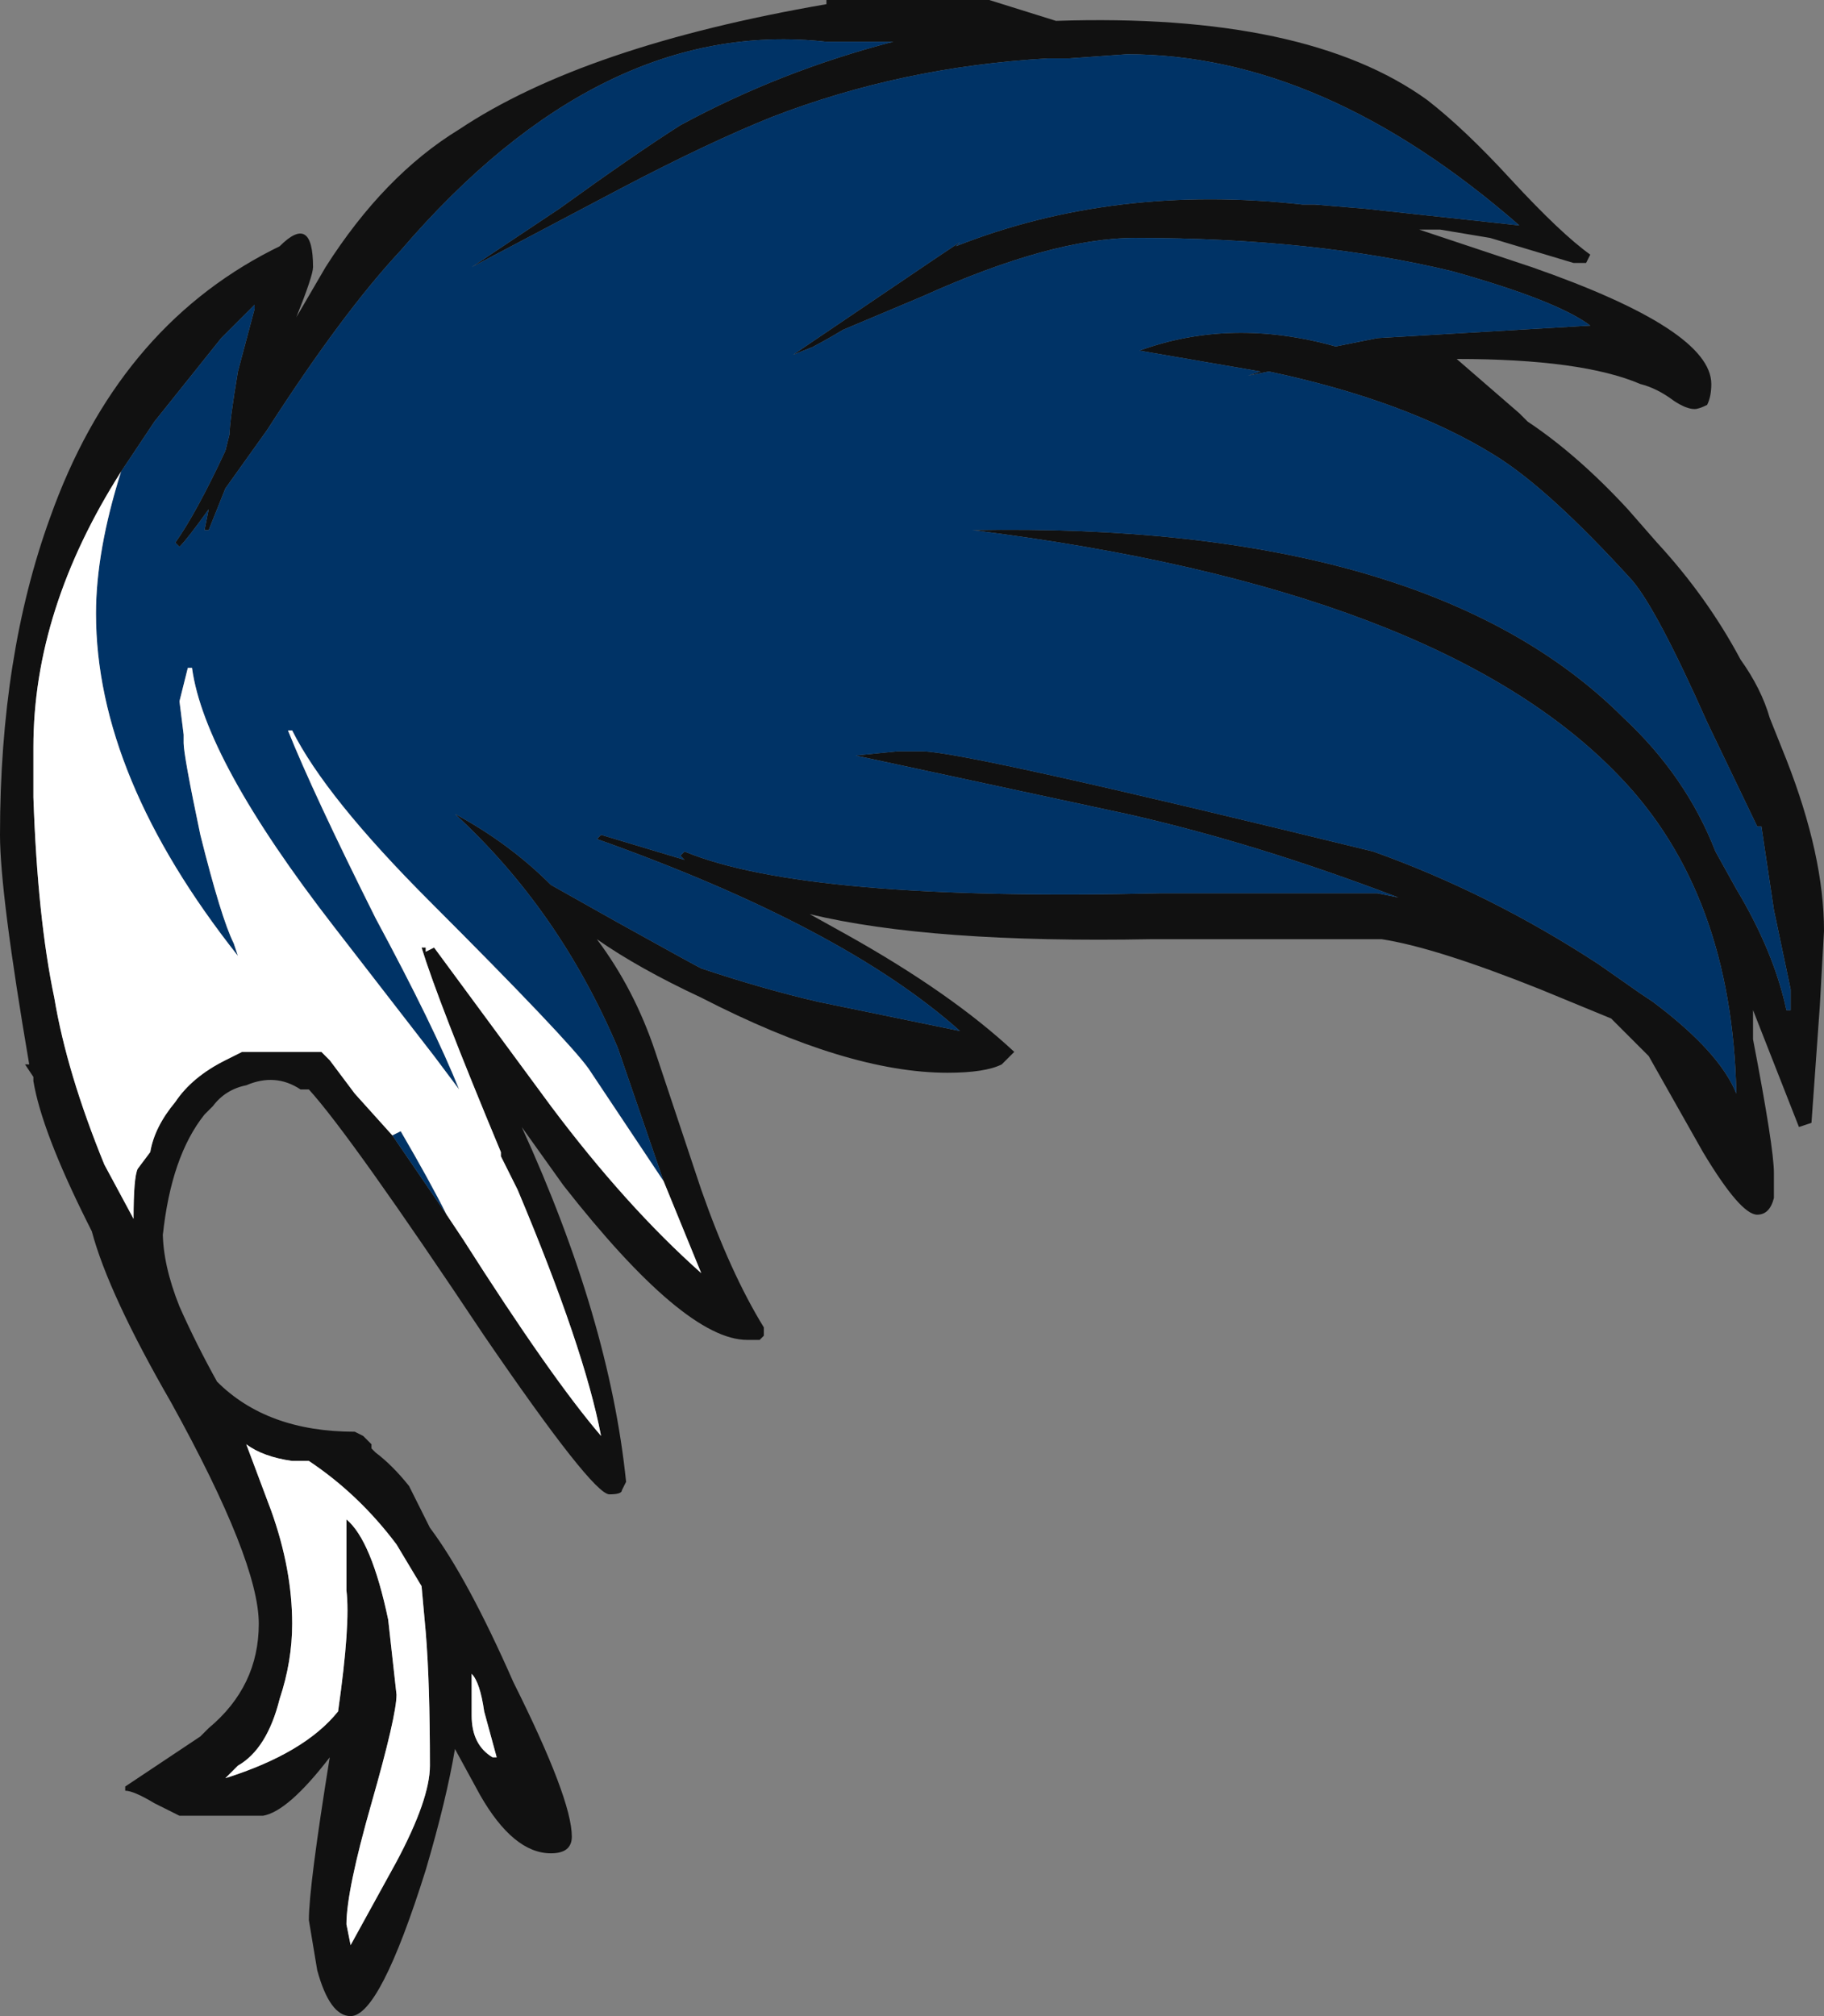 <?xml version="1.0" encoding="UTF-8" standalone="no"?>
<svg xmlns:ffdec="https://www.free-decompiler.com/flash" xmlns:xlink="http://www.w3.org/1999/xlink" ffdec:objectType="shape" height="24.15px" width="21.85px" xmlns="http://www.w3.org/2000/svg">
  <rect width="100%" height="100%" fill="#808080" stroke="none"/>
  <g transform="matrix(1.0, 0.0, 0.0, 1.0, 14.85, 15.6)">
    <path d="M4.2 -12.55 L4.15 -12.45 Q4.1 -12.45 4.0 -12.45 L3.0 -12.75 2.4 -12.85 2.15 -12.85 3.5 -12.4 Q5.65 -11.65 5.65 -11.0 5.65 -10.85 5.6 -10.75 5.5 -10.7 5.45 -10.7 5.35 -10.7 5.2 -10.8 5.0 -10.95 4.8 -11.0 4.1 -11.3 2.6 -11.3 L3.35 -10.65 3.45 -10.55 Q4.05 -10.15 4.65 -9.5 L5.0 -9.1 Q5.6 -8.45 6.0 -7.7 6.25 -7.35 6.35 -7.0 L6.55 -6.5 Q7.0 -5.35 7.0 -4.45 L6.95 -3.55 6.85 -2.15 6.7 -2.1 6.15 -3.5 6.15 -3.15 Q6.4 -1.85 6.4 -1.55 L6.4 -1.25 Q6.35 -1.05 6.2 -1.05 6.0 -1.05 5.55 -1.8 L4.9 -2.95 4.45 -3.4 3.6 -3.75 Q2.35 -4.25 1.7 -4.35 L-1.05 -4.35 Q-3.7 -4.3 -5.15 -4.65 L-4.7 -4.4 Q-3.45 -3.7 -2.7 -3.0 -2.8 -2.9 -2.85 -2.85 -3.05 -2.75 -3.5 -2.75 -4.7 -2.75 -6.45 -3.65 -7.2 -4.0 -7.7 -4.35 -7.25 -3.75 -7.0 -3.0 L-6.45 -1.35 Q-6.1 -0.35 -5.7 0.3 L-5.7 0.4 -5.75 0.45 -5.9 0.45 Q-6.65 0.45 -8.1 -1.4 L-8.6 -2.1 Q-7.55 0.2 -7.35 2.15 L-7.4 2.25 Q-7.4 2.3 -7.55 2.3 -7.75 2.3 -9.05 0.4 -10.65 -2.0 -11.15 -2.55 L-11.25 -2.55 Q-11.55 -2.75 -11.9 -2.6 -12.15 -2.55 -12.3 -2.35 L-12.4 -2.25 Q-12.8 -1.75 -12.9 -0.8 L-12.9 -0.85 Q-12.9 -0.45 -12.7 0.05 -12.5 0.5 -12.25 0.95 -11.65 1.55 -10.6 1.55 L-10.5 1.6 -10.4 1.7 -10.4 1.75 -10.35 1.8 Q-10.15 1.95 -9.95 2.2 L-9.7 2.7 Q-9.25 3.3 -8.7 4.55 -8.0 5.95 -8.0 6.4 -8.0 6.6 -8.25 6.6 -8.7 6.6 -9.1 5.9 L-9.4 5.35 Q-9.5 5.95 -9.75 6.8 -10.3 8.55 -10.65 8.55 -10.9 8.55 -11.05 8.0 L-11.15 7.4 Q-11.15 7.0 -10.9 5.45 -11.4 6.1 -11.7 6.15 L-12.7 6.15 -13.0 6.0 Q-13.25 5.85 -13.35 5.85 L-13.35 5.8 -12.45 5.2 -12.35 5.1 Q-11.75 4.6 -11.75 3.85 -11.75 3.1 -12.8 1.2 -13.55 -0.1 -13.75 -0.85 L-13.8 -0.95 Q-14.35 -2.05 -14.45 -2.65 L-14.45 -2.7 -14.55 -2.85 -14.5 -2.85 Q-14.85 -4.9 -14.85 -5.6 -14.85 -7.75 -14.25 -9.4 -13.45 -11.65 -11.6 -12.6 L-11.5 -12.65 Q-11.1 -13.05 -11.1 -12.4 -11.1 -12.3 -11.3 -11.8 L-10.95 -12.4 Q-10.25 -13.5 -9.35 -14.05 -7.85 -15.05 -4.95 -15.55 L-4.95 -15.6 -3.0 -15.6 -2.2 -15.35 Q0.8 -15.45 2.25 -14.4 2.7 -14.05 3.25 -13.45 3.85 -12.8 4.2 -12.55 M-6.9 -1.45 L-7.45 -3.05 Q-8.15 -4.7 -9.4 -5.85 -8.75 -5.5 -8.25 -5.0 L-7.45 -4.55 Q-6.55 -4.05 -6.45 -4.0 -5.7 -3.75 -5.05 -3.6 L-3.35 -3.25 Q-4.75 -4.5 -7.7 -5.55 L-7.65 -5.6 -6.65 -5.3 -6.7 -5.35 -6.65 -5.4 Q-5.2 -4.8 -0.95 -4.9 L1.65 -4.9 1.9 -4.85 Q0.2 -5.5 -1.35 -5.85 L-4.6 -6.55 -4.1 -6.6 -3.8 -6.6 Q-3.3 -6.6 1.6 -5.4 3.0 -4.9 4.3 -4.05 L4.8 -3.7 4.95 -3.6 Q5.75 -3.0 5.95 -2.5 5.9 -4.9 4.55 -6.3 2.4 -8.55 -3.2 -9.25 2.25 -9.35 4.6 -7.0 5.35 -6.3 5.7 -5.4 L5.95 -4.95 Q6.4 -4.2 6.55 -3.5 L6.6 -3.5 6.6 -3.75 6.4 -4.7 6.25 -5.7 6.2 -5.7 5.6 -6.95 Q5.0 -8.3 4.7 -8.65 3.7 -9.75 3.05 -10.15 2.0 -10.8 0.35 -11.15 L0.1 -11.1 0.25 -11.15 -1.2 -11.4 Q-0.1 -11.8 1.15 -11.45 L1.65 -11.55 4.2 -11.7 Q3.8 -12.0 2.55 -12.35 0.9 -12.75 -1.25 -12.75 -2.25 -12.75 -3.8 -12.05 L-4.75 -11.65 Q-5.0 -11.5 -5.2 -11.4 L-5.1 -11.45 -5.35 -11.35 -3.65 -12.5 -3.35 -12.7 -3.4 -12.65 Q-1.5 -13.4 0.75 -13.15 L0.9 -13.15 1.5 -13.1 3.35 -12.9 Q1.0 -14.95 -1.35 -14.95 L-2.05 -14.9 -2.3 -14.9 Q-4.05 -14.8 -5.6 -14.2 -6.35 -13.9 -7.4 -13.35 L-9.2 -12.4 -8.15 -13.1 Q-7.25 -13.75 -6.7 -14.1 -5.5 -14.75 -4.15 -15.1 L-4.95 -15.1 Q-7.65 -15.4 -10.05 -12.6 -10.75 -11.85 -11.65 -10.45 L-12.15 -9.75 -12.35 -9.25 -12.4 -9.25 -12.35 -9.5 Q-12.6 -9.15 -12.7 -9.05 L-12.75 -9.1 Q-12.5 -9.45 -12.15 -10.2 L-12.1 -10.4 Q-12.1 -10.55 -12.0 -11.15 L-11.8 -11.9 -11.8 -11.95 -12.2 -11.55 -13.0 -10.55 -13.4 -9.95 Q-14.45 -8.3 -14.45 -6.65 L-14.45 -6.05 Q-14.4 -4.6 -14.2 -3.65 -14.05 -2.75 -13.6 -1.65 L-13.25 -1.0 Q-13.25 -1.5 -13.2 -1.6 L-13.05 -1.8 Q-13.0 -2.1 -12.75 -2.4 -12.55 -2.7 -12.15 -2.9 L-11.95 -3.0 -11.0 -3.0 -10.9 -2.9 -10.6 -2.5 -10.15 -2.0 -9.5 -1.05 -9.3 -0.75 Q-8.25 0.9 -7.65 1.6 -7.85 0.55 -8.65 -1.35 L-8.85 -1.75 -8.85 -1.8 Q-9.6 -3.6 -9.8 -4.25 L-9.75 -4.25 -9.75 -4.2 -9.65 -4.25 -8.25 -2.35 Q-7.35 -1.15 -6.45 -0.35 L-6.9 -1.45 M-11.35 1.9 Q-11.7 1.85 -11.9 1.7 L-11.6 2.5 Q-11.35 3.2 -11.35 3.85 -11.35 4.3 -11.5 4.75 -11.65 5.35 -12.0 5.55 L-12.15 5.7 Q-11.2 5.4 -10.8 4.9 -10.65 3.85 -10.7 3.45 L-10.7 2.6 Q-10.4 2.85 -10.2 3.8 -10.15 4.25 -10.1 4.7 -10.1 4.95 -10.4 6.0 -10.7 7.05 -10.7 7.45 L-10.65 7.7 -10.1 6.7 Q-9.7 5.95 -9.7 5.55 -9.7 4.55 -9.75 3.95 L-9.8 3.4 Q-9.95 3.15 -10.1 2.9 -10.55 2.3 -11.15 1.9 L-11.35 1.9 M-9.2 4.45 L-9.2 4.95 Q-9.2 5.3 -8.95 5.45 L-8.9 5.45 -9.05 4.9 Q-9.1 4.55 -9.2 4.45" fill="#111111" fill-rule="evenodd" stroke="none"/>
    <path d="M-13.4 -9.95 L-13.0 -10.55 -12.2 -11.55 -11.8 -11.95 -11.8 -11.9 -12.0 -11.15 Q-12.1 -10.55 -12.1 -10.4 L-12.15 -10.2 Q-12.5 -9.45 -12.75 -9.1 L-12.7 -9.05 Q-12.6 -9.15 -12.35 -9.5 L-12.4 -9.25 -12.35 -9.25 -12.15 -9.75 -11.65 -10.45 Q-10.75 -11.85 -10.05 -12.6 -7.65 -15.4 -4.95 -15.1 L-4.15 -15.1 Q-5.5 -14.75 -6.7 -14.1 -7.25 -13.75 -8.15 -13.1 L-9.2 -12.4 -7.4 -13.35 Q-6.35 -13.9 -5.6 -14.2 -4.05 -14.8 -2.3 -14.9 L-2.05 -14.9 -1.35 -14.95 Q1.0 -14.95 3.35 -12.9 L1.5 -13.1 0.9 -13.15 0.75 -13.15 Q-1.5 -13.4 -3.4 -12.65 L-3.35 -12.7 -3.65 -12.5 -5.35 -11.35 -5.1 -11.45 -5.2 -11.4 Q-5.0 -11.5 -4.75 -11.65 L-3.8 -12.05 Q-2.25 -12.75 -1.25 -12.75 0.9 -12.75 2.55 -12.35 3.8 -12.0 4.2 -11.7 L1.65 -11.55 1.15 -11.45 Q-0.1 -11.8 -1.2 -11.4 L0.25 -11.15 0.1 -11.1 0.35 -11.15 Q2.0 -10.8 3.05 -10.15 3.7 -9.75 4.7 -8.65 5.0 -8.3 5.6 -6.95 L6.2 -5.7 6.25 -5.7 6.4 -4.7 6.6 -3.75 6.6 -3.5 6.55 -3.5 Q6.4 -4.2 5.95 -4.95 L5.7 -5.4 Q5.35 -6.3 4.6 -7.0 2.25 -9.35 -3.2 -9.25 2.4 -8.55 4.55 -6.3 5.9 -4.9 5.95 -2.5 5.75 -3.0 4.95 -3.6 L4.8 -3.7 4.3 -4.05 Q3.0 -4.9 1.6 -5.4 -3.3 -6.6 -3.8 -6.6 L-4.1 -6.6 -4.6 -6.55 -1.35 -5.85 Q0.2 -5.5 1.9 -4.85 L1.65 -4.9 -0.95 -4.9 Q-5.2 -4.8 -6.65 -5.4 L-6.7 -5.35 -6.65 -5.3 -7.65 -5.6 -7.7 -5.55 Q-4.75 -4.5 -3.35 -3.25 L-5.05 -3.6 Q-5.7 -3.75 -6.45 -4.0 -6.55 -4.05 -7.45 -4.55 L-8.25 -5.0 Q-8.75 -5.5 -9.4 -5.85 -8.15 -4.7 -7.45 -3.05 L-6.9 -1.45 -7.8 -2.8 Q-8.05 -3.15 -9.7 -4.8 -10.95 -6.05 -11.35 -6.85 L-11.4 -6.85 Q-11.1 -6.1 -10.35 -4.6 -9.65 -3.3 -9.35 -2.55 L-9.65 -2.95 -10.85 -4.5 Q-12.4 -6.5 -12.55 -7.6 L-12.6 -7.6 -12.7 -7.2 -12.65 -6.8 -12.65 -6.7 Q-12.65 -6.55 -12.45 -5.6 -12.2 -4.6 -12.05 -4.3 L-12.0 -4.15 Q-13.7 -6.3 -13.7 -8.25 -13.7 -9.0 -13.4 -9.95 M-9.5 -1.05 L-10.15 -2.0 -10.05 -2.05 Q-9.7 -1.45 -9.5 -1.05" fill="#003366" fill-rule="evenodd" stroke="none"/>
    <path d="M-13.4 -9.95 Q-13.7 -9.0 -13.7 -8.25 -13.7 -6.3 -12.0 -4.15 L-12.05 -4.3 Q-12.2 -4.6 -12.45 -5.6 -12.65 -6.55 -12.65 -6.7 L-12.65 -6.8 -12.7 -7.2 -12.6 -7.6 -12.55 -7.6 Q-12.4 -6.5 -10.85 -4.5 L-9.65 -2.95 -9.35 -2.55 Q-9.65 -3.3 -10.35 -4.6 -11.1 -6.1 -11.4 -6.85 L-11.35 -6.85 Q-10.95 -6.05 -9.7 -4.8 -8.05 -3.15 -7.8 -2.8 L-6.9 -1.45 -6.45 -0.35 Q-7.35 -1.15 -8.25 -2.35 L-9.65 -4.25 -9.75 -4.2 -9.75 -4.25 -9.8 -4.25 Q-9.6 -3.6 -8.85 -1.8 L-8.85 -1.75 -8.65 -1.35 Q-7.85 0.55 -7.65 1.6 -8.25 0.9 -9.3 -0.75 L-9.5 -1.05 Q-9.7 -1.45 -10.05 -2.05 L-10.15 -2.0 -10.6 -2.5 -10.9 -2.9 -11.0 -3.0 -11.95 -3.0 -12.15 -2.9 Q-12.55 -2.7 -12.75 -2.4 -13.0 -2.1 -13.05 -1.8 L-13.2 -1.6 Q-13.25 -1.5 -13.25 -1.0 L-13.6 -1.65 Q-14.05 -2.75 -14.2 -3.65 -14.4 -4.6 -14.45 -6.05 L-14.45 -6.65 Q-14.45 -8.3 -13.4 -9.95 M-9.2 4.45 Q-9.1 4.55 -9.05 4.9 L-8.9 5.45 -8.95 5.45 Q-9.2 5.3 -9.2 4.95 L-9.2 4.45 M-11.35 1.9 L-11.15 1.9 Q-10.55 2.3 -10.1 2.9 -9.95 3.15 -9.8 3.4 L-9.75 3.95 Q-9.7 4.55 -9.7 5.55 -9.7 5.95 -10.1 6.7 L-10.65 7.7 -10.7 7.45 Q-10.7 7.05 -10.4 6.0 -10.1 4.95 -10.1 4.7 -10.15 4.25 -10.2 3.8 -10.4 2.85 -10.7 2.6 L-10.7 3.45 Q-10.65 3.85 -10.8 4.9 -11.2 5.4 -12.15 5.7 L-12.0 5.55 Q-11.65 5.35 -11.5 4.75 -11.35 4.3 -11.35 3.85 -11.35 3.2 -11.6 2.5 L-11.9 1.7 Q-11.7 1.85 -11.35 1.9" fill="#ffffff" fill-rule="evenodd" stroke="none"/>
  </g>
</svg>
